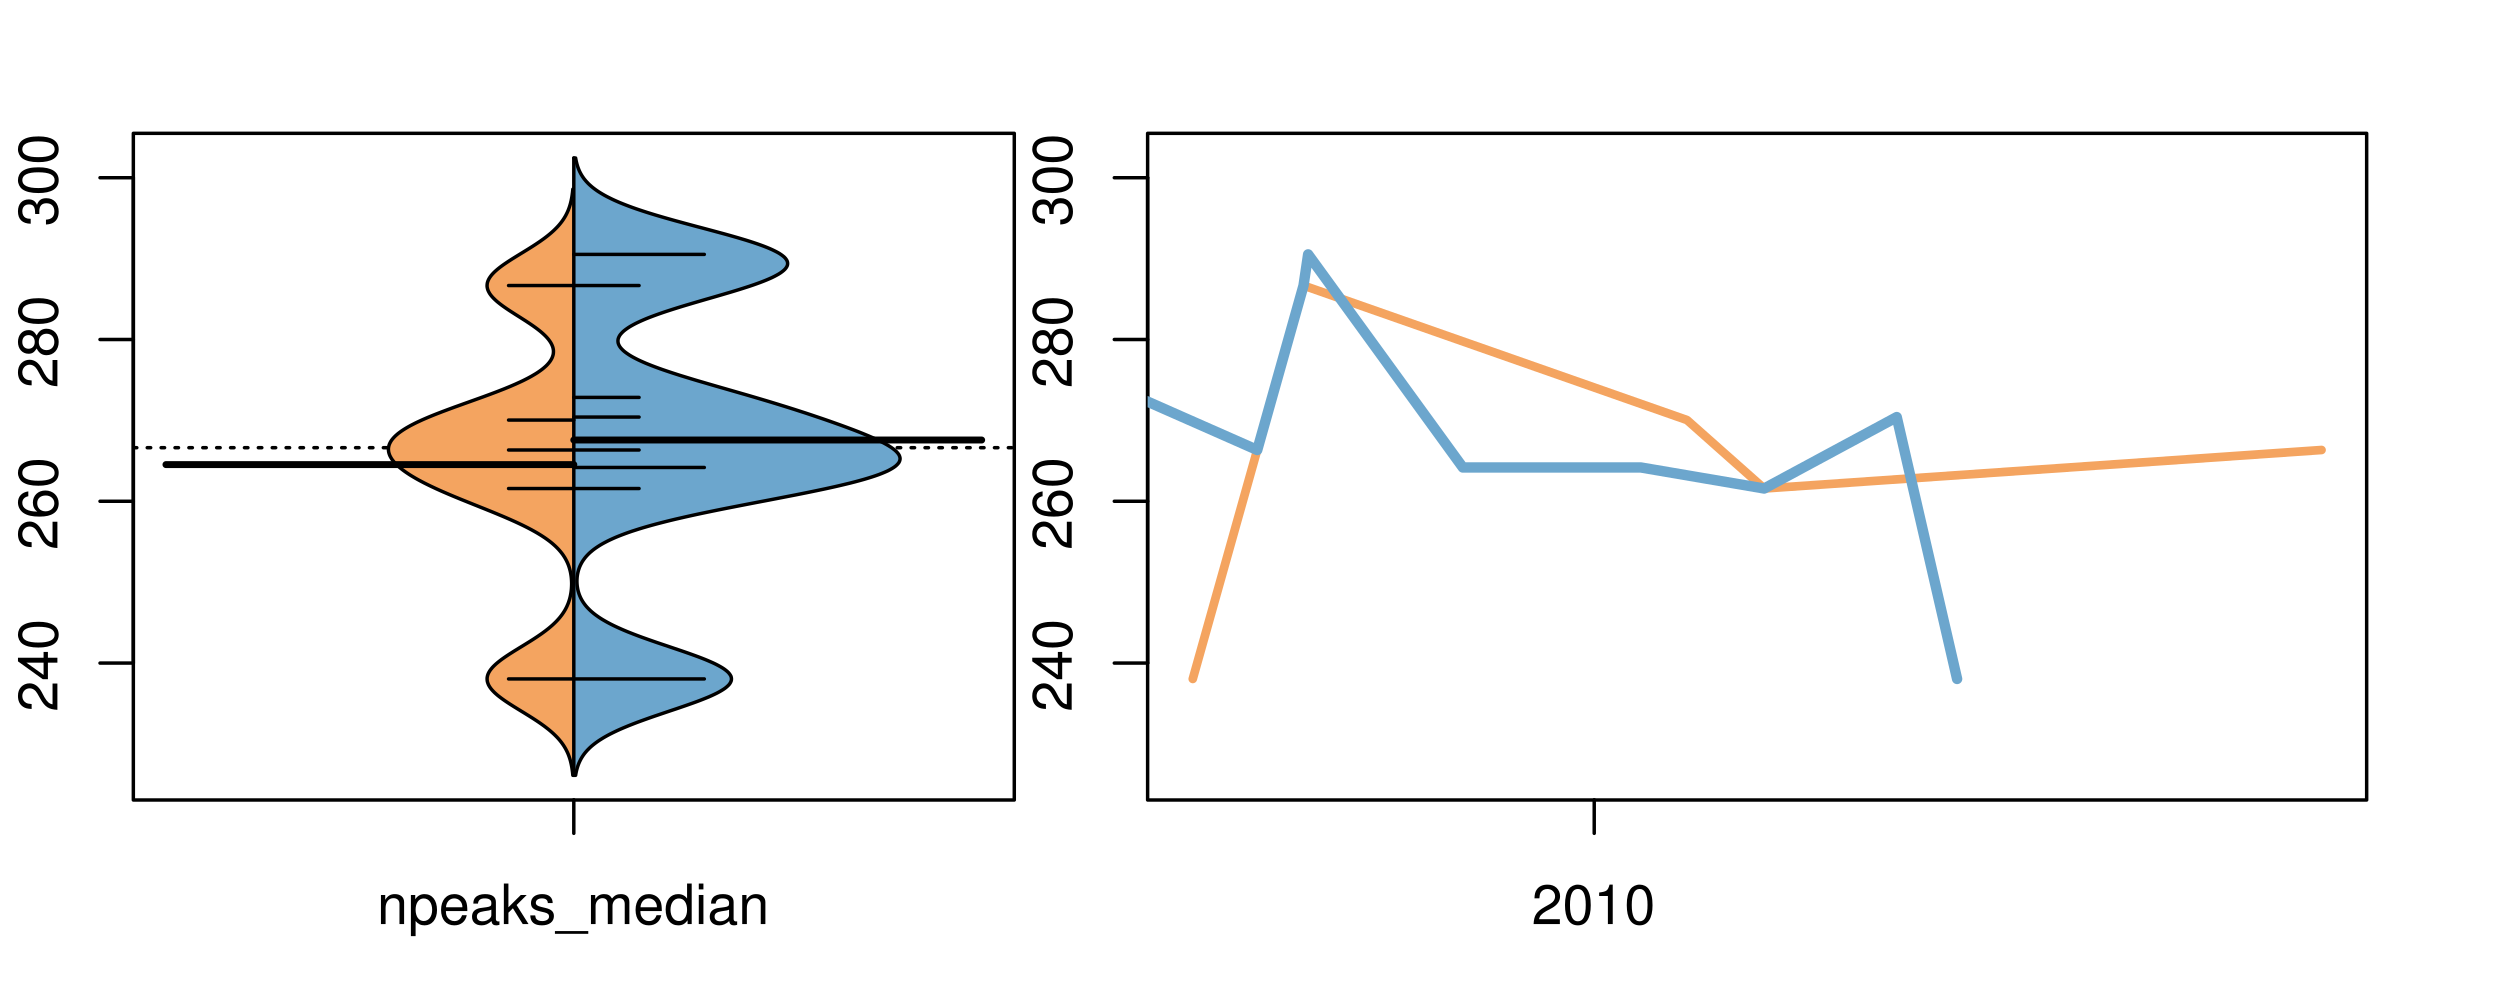 <?xml version="1.0" encoding="UTF-8"?>
<svg xmlns="http://www.w3.org/2000/svg" xmlns:xlink="http://www.w3.org/1999/xlink" width="540pt" height="216pt" viewBox="0 0 540 216" version="1.1">
<defs>
<g>
<symbol overflow="visible" id="glyph0-0">
<path style="stroke:none;" d="M -1.047 -6.078 L -1.047 -1.594 C -1.734 -1.703 -2.188 -2.094 -2.797 -3.125 L -3.438 -4.328 C -4.094 -5.516 -4.969 -6.125 -6.016 -6.125 C -6.719 -6.125 -7.375 -5.844 -7.844 -5.344 C -8.297 -4.844 -8.516 -4.219 -8.516 -3.406 C -8.516 -2.328 -8.125 -1.531 -7.406 -1.062 C -6.953 -0.75 -6.422 -0.625 -5.562 -0.594 L -5.562 -1.656 C -6.125 -1.688 -6.484 -1.766 -6.75 -1.906 C -7.266 -2.188 -7.578 -2.734 -7.578 -3.375 C -7.578 -4.328 -6.906 -5.047 -5.984 -5.047 C -5.312 -5.047 -4.734 -4.656 -4.312 -3.906 L -3.688 -2.797 C -2.672 -1.016 -1.875 -0.5 0 -0.406 L 0 -6.078 Z M -1.047 -6.078 "/>
</symbol>
<symbol overflow="visible" id="glyph0-1">
<path style="stroke:none;" d="M -2.047 -3.922 L 0 -3.922 L 0 -4.984 L -2.047 -4.984 L -2.047 -6.234 L -2.984 -6.234 L -2.984 -4.984 L -8.516 -4.984 L -8.516 -4.203 L -3.156 -0.344 L -2.047 -0.344 Z M -2.984 -3.922 L -2.984 -1.266 L -6.703 -3.922 Z M -2.984 -3.922 "/>
</symbol>
<symbol overflow="visible" id="glyph0-2">
<path style="stroke:none;" d="M -8.516 -3.297 C -8.516 -2.516 -8.156 -1.781 -7.578 -1.344 C -6.828 -0.797 -5.688 -0.516 -4.109 -0.516 C -1.25 -0.516 0.281 -1.469 0.281 -3.297 C 0.281 -5.094 -1.25 -6.078 -4.047 -6.078 C -5.703 -6.078 -6.797 -5.812 -7.578 -5.25 C -8.172 -4.812 -8.516 -4.109 -8.516 -3.297 Z M -7.578 -3.297 C -7.578 -4.438 -6.422 -5 -4.141 -5 C -1.734 -5 -0.594 -4.453 -0.594 -3.281 C -0.594 -2.156 -1.781 -1.594 -4.109 -1.594 C -6.438 -1.594 -7.578 -2.156 -7.578 -3.297 Z M -7.578 -3.297 "/>
</symbol>
<symbol overflow="visible" id="glyph0-3">
<path style="stroke:none;" d="M -6.281 -5.969 C -7.688 -5.766 -8.516 -4.859 -8.516 -3.562 C -8.516 -2.625 -8.047 -1.781 -7.297 -1.281 C -6.469 -0.75 -5.422 -0.516 -3.875 -0.516 C -2.453 -0.516 -1.531 -0.734 -0.781 -1.234 C -0.094 -1.688 0.281 -2.438 0.281 -3.375 C 0.281 -4.984 -0.922 -6.156 -2.594 -6.156 C -4.172 -6.156 -5.297 -5.078 -5.297 -3.547 C -5.297 -2.719 -4.969 -2.047 -4.344 -1.594 C -6.422 -1.609 -7.578 -2.281 -7.578 -3.484 C -7.578 -4.234 -7.109 -4.75 -6.281 -4.922 Z M -4.359 -3.422 C -4.359 -4.438 -3.641 -5.078 -2.516 -5.078 C -1.438 -5.078 -0.656 -4.359 -0.656 -3.391 C -0.656 -2.406 -1.469 -1.656 -2.562 -1.656 C -3.625 -1.656 -4.359 -2.375 -4.359 -3.422 Z M -4.359 -3.422 "/>
</symbol>
<symbol overflow="visible" id="glyph0-4">
<path style="stroke:none;" d="M -4.469 -4.688 C -5 -5.562 -5.438 -5.859 -6.234 -5.859 C -7.578 -5.859 -8.516 -4.812 -8.516 -3.297 C -8.516 -1.797 -7.578 -0.75 -6.234 -0.75 C -5.453 -0.75 -5.016 -1.031 -4.469 -1.891 C -4.016 -0.922 -3.297 -0.438 -2.359 -0.438 C -0.797 -0.438 0.281 -1.625 0.281 -3.297 C 0.281 -4.984 -0.797 -6.156 -2.359 -6.156 C -3.297 -6.156 -4.016 -5.672 -4.469 -4.688 Z M -7.578 -3.297 C -7.578 -4.203 -7.047 -4.781 -6.219 -4.781 C -5.422 -4.781 -4.891 -4.188 -4.891 -3.297 C -4.891 -2.406 -5.422 -1.828 -6.234 -1.828 C -7.047 -1.828 -7.578 -2.406 -7.578 -3.297 Z M -4.016 -3.297 C -4.016 -4.359 -3.344 -5.078 -2.344 -5.078 C -1.328 -5.078 -0.656 -4.359 -0.656 -3.281 C -0.656 -2.25 -1.344 -1.531 -2.344 -1.531 C -3.344 -1.531 -4.016 -2.25 -4.016 -3.297 Z M -4.016 -3.297 "/>
</symbol>
<symbol overflow="visible" id="glyph0-5">
<path style="stroke:none;" d="M -3.906 -2.656 L -3.906 -3.234 C -3.906 -4.391 -3.391 -4.984 -2.359 -4.984 C -1.297 -4.984 -0.656 -4.328 -0.656 -3.234 C -0.656 -2.078 -1.234 -1.516 -2.469 -1.438 L -2.469 -0.391 C -1.781 -0.438 -1.344 -0.547 -0.953 -0.75 C -0.141 -1.188 0.281 -2.031 0.281 -3.188 C 0.281 -4.938 -0.766 -6.078 -2.375 -6.078 C -3.453 -6.078 -4.062 -5.656 -4.406 -4.625 C -4.719 -5.422 -5.312 -5.812 -6.172 -5.812 C -7.625 -5.812 -8.516 -4.844 -8.516 -3.234 C -8.516 -1.516 -7.578 -0.594 -5.766 -0.562 L -5.766 -1.625 C -6.281 -1.625 -6.562 -1.688 -6.828 -1.812 C -7.297 -2.047 -7.578 -2.578 -7.578 -3.234 C -7.578 -4.172 -7.031 -4.734 -6.125 -4.734 C -5.531 -4.734 -5.172 -4.531 -4.984 -4.062 C -4.859 -3.766 -4.812 -3.391 -4.797 -2.656 Z M -3.906 -2.656 "/>
</symbol>
<symbol overflow="visible" id="glyph0-6">
<path style="stroke:none;" d="M -8.75 -5.938 L -8.75 -4.938 L -5.5 -4.938 C -6.125 -4.531 -6.469 -3.859 -6.469 -3.016 C -6.469 -1.375 -5.156 -0.312 -3.156 -0.312 C -1.031 -0.312 0.281 -1.359 0.281 -3.047 C 0.281 -3.906 -0.047 -4.516 -0.828 -5.047 L 0 -5.047 L 0 -5.938 Z M -5.531 -3.188 C -5.531 -4.266 -4.578 -4.938 -3.078 -4.938 C -1.625 -4.938 -0.656 -4.25 -0.656 -3.188 C -0.656 -2.094 -1.625 -1.359 -3.094 -1.359 C -4.562 -1.359 -5.531 -2.094 -5.531 -3.188 Z M -5.531 -3.188 "/>
</symbol>
<symbol overflow="visible" id="glyph0-7">
<path style="stroke:none;" d="M -6.281 -3.094 L -6.281 -2.047 L -7.266 -2.047 C -7.688 -2.047 -7.906 -2.297 -7.906 -2.75 C -7.906 -2.828 -7.906 -2.875 -7.891 -3.094 L -8.719 -3.094 C -8.766 -2.875 -8.781 -2.734 -8.781 -2.531 C -8.781 -1.609 -8.25 -1.062 -7.359 -1.062 L -6.281 -1.062 L -6.281 -0.219 L -5.469 -0.219 L -5.469 -1.062 L 0 -1.062 L 0 -2.047 L -5.469 -2.047 L -5.469 -3.094 Z M -6.281 -3.094 "/>
</symbol>
<symbol overflow="visible" id="glyph0-8">
<path style="stroke:none;" d="M 1.516 -6.938 L 1.516 0.266 L 2.109 0.266 L 2.109 -6.938 Z M 1.516 -6.938 "/>
</symbol>
<symbol overflow="visible" id="glyph0-9">
<path style="stroke:none;" d="M -6.469 -3.266 C -6.469 -1.5 -5.203 -0.438 -3.094 -0.438 C -0.984 -0.438 0.281 -1.484 0.281 -3.281 C 0.281 -5.047 -0.984 -6.125 -3.047 -6.125 C -5.219 -6.125 -6.469 -5.078 -6.469 -3.266 Z M -5.547 -3.281 C -5.547 -4.406 -4.625 -5.078 -3.062 -5.078 C -1.578 -5.078 -0.641 -4.375 -0.641 -3.281 C -0.641 -2.156 -1.578 -1.469 -3.094 -1.469 C -4.609 -1.469 -5.547 -2.156 -5.547 -3.281 Z M -5.547 -3.281 "/>
</symbol>
<symbol overflow="visible" id="glyph0-10">
<path style="stroke:none;" d="M -8.75 -1.828 L -8.75 -0.812 L 0 -0.812 L 0 -1.828 Z M -8.75 -1.828 "/>
</symbol>
<symbol overflow="visible" id="glyph0-11">
<path style="stroke:none;" d="M -1.25 -2.297 L -1.25 -1.047 L 0 -1.047 L 0 -2.297 Z M -1.25 -2.297 "/>
</symbol>
<symbol overflow="visible" id="glyph0-12">
<path style="stroke:none;" d="M -8.516 -6.234 L -8.516 -0.547 L -7.469 -0.547 L -7.469 -5.141 C -4.578 -3.125 -2.797 -2.297 0 -1.656 L 0 -2.781 C -2.719 -3.25 -5.062 -4.312 -7.625 -6.234 Z M -8.516 -6.234 "/>
</symbol>
<symbol overflow="visible" id="glyph0-13">
<path style="stroke:none;" d="M 0 -3.422 L -6.281 -5.828 L -6.281 -4.703 L -1.188 -2.922 L -6.281 -1.25 L -6.281 -0.125 L 0 -2.328 Z M 0 -3.422 "/>
</symbol>
<symbol overflow="visible" id="glyph0-14">
<path style="stroke:none;" d="M -0.594 -6.422 C -0.562 -6.312 -0.562 -6.266 -0.562 -6.203 C -0.562 -5.859 -0.75 -5.656 -1.062 -5.656 L -4.75 -5.656 C -5.875 -5.656 -6.469 -4.844 -6.469 -3.297 C -6.469 -2.391 -6.203 -1.625 -5.734 -1.219 C -5.406 -0.922 -5.047 -0.797 -4.422 -0.781 L -4.422 -1.781 C -5.203 -1.875 -5.547 -2.328 -5.547 -3.266 C -5.547 -4.156 -5.203 -4.672 -4.609 -4.672 L -4.344 -4.672 C -3.922 -4.672 -3.75 -4.422 -3.641 -3.625 C -3.469 -2.203 -3.422 -1.984 -3.266 -1.609 C -2.969 -0.875 -2.406 -0.5 -1.578 -0.5 C -0.438 -0.5 0.281 -1.297 0.281 -2.562 C 0.281 -3.359 0 -4 -0.641 -4.703 C -0.016 -4.781 0.281 -5.094 0.281 -5.734 C 0.281 -5.938 0.25 -6.094 0.172 -6.422 Z M -1.984 -4.672 C -1.641 -4.672 -1.438 -4.578 -1.156 -4.266 C -0.797 -3.859 -0.594 -3.375 -0.594 -2.781 C -0.594 -2 -0.969 -1.547 -1.609 -1.547 C -2.266 -1.547 -2.609 -1.984 -2.766 -3.062 C -2.906 -4.109 -2.953 -4.328 -3.109 -4.672 Z M -1.984 -4.672 "/>
</symbol>
<symbol overflow="visible" id="glyph0-15">
<path style="stroke:none;" d="M 0 -5.781 L -6.281 -5.781 L -6.281 -4.781 L -2.719 -4.781 C -1.438 -4.781 -0.594 -4.109 -0.594 -3.078 C -0.594 -2.281 -1.078 -1.781 -1.844 -1.781 L -6.281 -1.781 L -6.281 -0.781 L -1.438 -0.781 C -0.391 -0.781 0.281 -1.562 0.281 -2.781 C 0.281 -3.703 -0.047 -4.297 -0.875 -4.891 L 0 -4.891 Z M 0 -5.781 "/>
</symbol>
<symbol overflow="visible" id="glyph0-16">
<path style="stroke:none;" d="M -2.812 -6.156 C -3.766 -6.156 -4.344 -6.078 -4.812 -5.906 C -5.844 -5.5 -6.469 -4.531 -6.469 -3.359 C -6.469 -1.609 -5.125 -0.484 -3.062 -0.484 C -1 -0.484 0.281 -1.578 0.281 -3.344 C 0.281 -4.781 -0.547 -5.766 -1.906 -6.031 L -1.906 -5.016 C -1.078 -4.734 -0.641 -4.172 -0.641 -3.375 C -0.641 -2.734 -0.938 -2.203 -1.469 -1.859 C -1.828 -1.625 -2.188 -1.531 -2.812 -1.531 Z M -3.625 -1.547 C -4.781 -1.625 -5.547 -2.344 -5.547 -3.344 C -5.547 -4.328 -4.734 -5.094 -3.703 -5.094 C -3.672 -5.094 -3.641 -5.094 -3.625 -5.078 Z M -3.625 -1.547 "/>
</symbol>
<symbol overflow="visible" id="glyph1-0">
<path style="stroke:none;" d="M 0.844 -6.281 L 0.844 0 L 1.844 0 L 1.844 -3.469 C 1.844 -4.75 2.516 -5.594 3.547 -5.594 C 4.344 -5.594 4.844 -5.109 4.844 -4.359 L 4.844 0 L 5.844 0 L 5.844 -4.75 C 5.844 -5.797 5.062 -6.469 3.859 -6.469 C 2.922 -6.469 2.312 -6.109 1.766 -5.234 L 1.766 -6.281 Z M 0.844 -6.281 "/>
</symbol>
<symbol overflow="visible" id="glyph1-1">
<path style="stroke:none;" d="M 0.641 2.609 L 1.656 2.609 L 1.656 -0.656 C 2.188 -0.016 2.766 0.281 3.594 0.281 C 5.203 0.281 6.281 -1.031 6.281 -3.031 C 6.281 -5.141 5.25 -6.469 3.578 -6.469 C 2.719 -6.469 2.047 -6.078 1.578 -5.344 L 1.578 -6.281 L 0.641 -6.281 Z M 3.406 -5.531 C 4.516 -5.531 5.234 -4.562 5.234 -3.062 C 5.234 -1.625 4.5 -0.656 3.406 -0.656 C 2.359 -0.656 1.656 -1.625 1.656 -3.094 C 1.656 -4.578 2.359 -5.531 3.406 -5.531 Z M 3.406 -5.531 "/>
</symbol>
<symbol overflow="visible" id="glyph1-2">
<path style="stroke:none;" d="M 6.156 -2.812 C 6.156 -3.766 6.078 -4.344 5.906 -4.812 C 5.5 -5.844 4.531 -6.469 3.359 -6.469 C 1.609 -6.469 0.484 -5.125 0.484 -3.062 C 0.484 -1 1.578 0.281 3.344 0.281 C 4.781 0.281 5.766 -0.547 6.031 -1.906 L 5.016 -1.906 C 4.734 -1.078 4.172 -0.641 3.375 -0.641 C 2.734 -0.641 2.203 -0.938 1.859 -1.469 C 1.625 -1.828 1.531 -2.188 1.531 -2.812 Z M 1.547 -3.625 C 1.625 -4.781 2.344 -5.547 3.344 -5.547 C 4.328 -5.547 5.094 -4.734 5.094 -3.703 C 5.094 -3.672 5.094 -3.641 5.078 -3.625 Z M 1.547 -3.625 "/>
</symbol>
<symbol overflow="visible" id="glyph1-3">
<path style="stroke:none;" d="M 6.422 -0.594 C 6.312 -0.562 6.266 -0.562 6.203 -0.562 C 5.859 -0.562 5.656 -0.75 5.656 -1.062 L 5.656 -4.75 C 5.656 -5.875 4.844 -6.469 3.297 -6.469 C 2.391 -6.469 1.625 -6.203 1.219 -5.734 C 0.922 -5.406 0.797 -5.047 0.781 -4.422 L 1.781 -4.422 C 1.875 -5.203 2.328 -5.547 3.266 -5.547 C 4.156 -5.547 4.672 -5.203 4.672 -4.609 L 4.672 -4.344 C 4.672 -3.922 4.422 -3.75 3.625 -3.641 C 2.203 -3.469 1.984 -3.422 1.609 -3.266 C 0.875 -2.969 0.5 -2.406 0.5 -1.578 C 0.5 -0.438 1.297 0.281 2.562 0.281 C 3.359 0.281 4 0 4.703 -0.641 C 4.781 -0.016 5.094 0.281 5.734 0.281 C 5.938 0.281 6.094 0.25 6.422 0.172 Z M 4.672 -1.984 C 4.672 -1.641 4.578 -1.438 4.266 -1.156 C 3.859 -0.797 3.375 -0.594 2.781 -0.594 C 2 -0.594 1.547 -0.969 1.547 -1.609 C 1.547 -2.266 1.984 -2.609 3.062 -2.766 C 4.109 -2.906 4.328 -2.953 4.672 -3.109 Z M 4.672 -1.984 "/>
</symbol>
<symbol overflow="visible" id="glyph1-4">
<path style="stroke:none;" d="M 1.688 -8.75 L 0.703 -8.75 L 0.703 0 L 1.688 0 L 1.688 -2.453 L 2.656 -3.406 L 4.781 0 L 6.031 0 L 3.453 -4.109 L 5.641 -6.281 L 4.359 -6.281 L 1.688 -3.625 Z M 1.688 -8.75 "/>
</symbol>
<symbol overflow="visible" id="glyph1-5">
<path style="stroke:none;" d="M 5.25 -4.531 C 5.25 -5.766 4.422 -6.469 2.969 -6.469 C 1.516 -6.469 0.562 -5.719 0.562 -4.547 C 0.562 -3.562 1.062 -3.094 2.562 -2.734 L 3.484 -2.516 C 4.188 -2.344 4.469 -2.094 4.469 -1.625 C 4.469 -1.047 3.875 -0.641 3 -0.641 C 2.453 -0.641 2 -0.797 1.75 -1.062 C 1.594 -1.25 1.531 -1.422 1.469 -1.875 L 0.406 -1.875 C 0.453 -0.422 1.266 0.281 2.922 0.281 C 4.5 0.281 5.516 -0.5 5.516 -1.719 C 5.516 -2.656 4.984 -3.172 3.734 -3.469 L 2.766 -3.703 C 1.953 -3.891 1.609 -4.156 1.609 -4.594 C 1.609 -5.172 2.125 -5.547 2.938 -5.547 C 3.75 -5.547 4.172 -5.203 4.203 -4.531 Z M 5.25 -4.531 "/>
</symbol>
<symbol overflow="visible" id="glyph1-6">
<path style="stroke:none;" d="M 6.938 1.516 L -0.266 1.516 L -0.266 2.109 L 6.938 2.109 Z M 6.938 1.516 "/>
</symbol>
<symbol overflow="visible" id="glyph1-7">
<path style="stroke:none;" d="M 0.844 -6.281 L 0.844 0 L 1.844 0 L 1.844 -3.953 C 1.844 -4.859 2.516 -5.594 3.328 -5.594 C 4.062 -5.594 4.484 -5.141 4.484 -4.328 L 4.484 0 L 5.5 0 L 5.5 -3.953 C 5.5 -4.859 6.156 -5.594 6.969 -5.594 C 7.703 -5.594 8.141 -5.125 8.141 -4.328 L 8.141 0 L 9.141 0 L 9.141 -4.719 C 9.141 -5.844 8.5 -6.469 7.312 -6.469 C 6.484 -6.469 5.969 -6.219 5.391 -5.516 C 5.016 -6.188 4.516 -6.469 3.703 -6.469 C 2.859 -6.469 2.297 -6.156 1.766 -5.406 L 1.766 -6.281 Z M 0.844 -6.281 "/>
</symbol>
<symbol overflow="visible" id="glyph1-8">
<path style="stroke:none;" d="M 5.938 -8.75 L 4.938 -8.75 L 4.938 -5.5 C 4.531 -6.125 3.859 -6.469 3.016 -6.469 C 1.375 -6.469 0.312 -5.156 0.312 -3.156 C 0.312 -1.031 1.359 0.281 3.047 0.281 C 3.906 0.281 4.516 -0.047 5.047 -0.828 L 5.047 0 L 5.938 0 Z M 3.188 -5.531 C 4.266 -5.531 4.938 -4.578 4.938 -3.078 C 4.938 -1.625 4.25 -0.656 3.188 -0.656 C 2.094 -0.656 1.359 -1.625 1.359 -3.094 C 1.359 -4.562 2.094 -5.531 3.188 -5.531 Z M 3.188 -5.531 "/>
</symbol>
<symbol overflow="visible" id="glyph1-9">
<path style="stroke:none;" d="M 1.797 -6.281 L 0.797 -6.281 L 0.797 0 L 1.797 0 Z M 1.797 -8.75 L 0.797 -8.75 L 0.797 -7.484 L 1.797 -7.484 Z M 1.797 -8.75 "/>
</symbol>
<symbol overflow="visible" id="glyph1-10">
<path style="stroke:none;" d="M 6.078 -1.047 L 1.594 -1.047 C 1.703 -1.734 2.094 -2.188 3.125 -2.797 L 4.328 -3.438 C 5.516 -4.094 6.125 -4.969 6.125 -6.016 C 6.125 -6.719 5.844 -7.375 5.344 -7.844 C 4.844 -8.297 4.219 -8.516 3.406 -8.516 C 2.328 -8.516 1.531 -8.125 1.062 -7.406 C 0.75 -6.953 0.625 -6.422 0.594 -5.562 L 1.656 -5.562 C 1.688 -6.125 1.766 -6.484 1.906 -6.75 C 2.188 -7.266 2.734 -7.578 3.375 -7.578 C 4.328 -7.578 5.047 -6.906 5.047 -5.984 C 5.047 -5.312 4.656 -4.734 3.906 -4.312 L 2.797 -3.688 C 1.016 -2.672 0.5 -1.875 0.406 0 L 6.078 0 Z M 6.078 -1.047 "/>
</symbol>
<symbol overflow="visible" id="glyph1-11">
<path style="stroke:none;" d="M 3.297 -8.516 C 2.516 -8.516 1.781 -8.156 1.344 -7.578 C 0.797 -6.828 0.516 -5.688 0.516 -4.109 C 0.516 -1.25 1.469 0.281 3.297 0.281 C 5.094 0.281 6.078 -1.25 6.078 -4.047 C 6.078 -5.703 5.812 -6.797 5.25 -7.578 C 4.812 -8.172 4.109 -8.516 3.297 -8.516 Z M 3.297 -7.578 C 4.438 -7.578 5 -6.422 5 -4.141 C 5 -1.734 4.453 -0.594 3.281 -0.594 C 2.156 -0.594 1.594 -1.781 1.594 -4.109 C 1.594 -6.438 2.156 -7.578 3.297 -7.578 Z M 3.297 -7.578 "/>
</symbol>
<symbol overflow="visible" id="glyph1-12">
<path style="stroke:none;" d="M 3.109 -6.062 L 3.109 0 L 4.156 0 L 4.156 -8.516 L 3.469 -8.516 C 3.094 -7.203 2.859 -7.016 1.219 -6.812 L 1.219 -6.062 Z M 3.109 -6.062 "/>
</symbol>
</g>
<clipPath id="clip1">
  <path d="M 28.801 28.801 L 220.086 28.801 L 220.086 173.801 L 28.801 173.801 Z M 28.801 28.801 "/>
</clipPath>
<clipPath id="clip2">
  <path d="M 247.887 28.801 L 512.199 28.801 L 512.199 173.801 L 247.887 173.801 Z M 247.887 28.801 "/>
</clipPath>
<clipPath id="clip3">
  <path d="M 233.484 14.398 L 526.598 14.398 L 526.598 188.199 L 233.484 188.199 Z M 233.484 14.398 "/>
</clipPath>
<clipPath id="clip4">
  <path d="M 247.887 28.801 L 512.199 28.801 L 512.199 173.801 L 247.887 173.801 Z M 247.887 28.801 "/>
</clipPath>
</defs>
<g id="surface1021">
<path style="fill:none;stroke-width:0.75;stroke-linecap:round;stroke-linejoin:round;stroke:rgb(0%,0%,0%);stroke-opacity:1;stroke-miterlimit:10;" d="M 28.801 172.801 L 219.086 172.801 L 219.086 28.801 L 28.801 28.801 L 28.801 172.801 "/>
<path style="fill:none;stroke-width:0.75;stroke-linecap:round;stroke-linejoin:round;stroke:rgb(0%,0%,0%);stroke-opacity:1;stroke-miterlimit:10;" d="M 28.801 143.227 L 28.801 38.387 "/>
<path style="fill:none;stroke-width:0.75;stroke-linecap:round;stroke-linejoin:round;stroke:rgb(0%,0%,0%);stroke-opacity:1;stroke-miterlimit:10;" d="M 28.801 143.227 L 21.602 143.227 "/>
<path style="fill:none;stroke-width:0.75;stroke-linecap:round;stroke-linejoin:round;stroke:rgb(0%,0%,0%);stroke-opacity:1;stroke-miterlimit:10;" d="M 28.801 108.277 L 21.602 108.277 "/>
<path style="fill:none;stroke-width:0.75;stroke-linecap:round;stroke-linejoin:round;stroke:rgb(0%,0%,0%);stroke-opacity:1;stroke-miterlimit:10;" d="M 28.801 73.332 L 21.602 73.332 "/>
<path style="fill:none;stroke-width:0.75;stroke-linecap:round;stroke-linejoin:round;stroke:rgb(0%,0%,0%);stroke-opacity:1;stroke-miterlimit:10;" d="M 28.801 38.387 L 21.602 38.387 "/>
<g style="fill:rgb(0%,0%,0%);fill-opacity:1;">
  <use xlink:href="#glyph0-0" x="12.396" y="153.727"/>
  <use xlink:href="#glyph0-1" x="12.396" y="147.055"/>
  <use xlink:href="#glyph0-2" x="12.396" y="140.383"/>
</g>
<g style="fill:rgb(0%,0%,0%);fill-opacity:1;">
  <use xlink:href="#glyph0-0" x="12.396" y="118.777"/>
  <use xlink:href="#glyph0-3" x="12.396" y="112.105"/>
  <use xlink:href="#glyph0-2" x="12.396" y="105.434"/>
</g>
<g style="fill:rgb(0%,0%,0%);fill-opacity:1;">
  <use xlink:href="#glyph0-0" x="12.396" y="83.832"/>
  <use xlink:href="#glyph0-4" x="12.396" y="77.16"/>
  <use xlink:href="#glyph0-2" x="12.396" y="70.488"/>
</g>
<g style="fill:rgb(0%,0%,0%);fill-opacity:1;">
  <use xlink:href="#glyph0-5" x="12.396" y="48.887"/>
  <use xlink:href="#glyph0-2" x="12.396" y="42.215"/>
  <use xlink:href="#glyph0-2" x="12.396" y="35.543"/>
</g>
<path style="fill:none;stroke-width:0.75;stroke-linecap:round;stroke-linejoin:round;stroke:rgb(0%,0%,0%);stroke-opacity:1;stroke-miterlimit:10;" d="M 123.941 172.801 L 123.941 172.801 "/>
<path style="fill:none;stroke-width:0.75;stroke-linecap:round;stroke-linejoin:round;stroke:rgb(0%,0%,0%);stroke-opacity:1;stroke-miterlimit:10;" d="M 123.941 172.801 L 123.941 180 "/>
<g style="fill:rgb(0%,0%,0%);fill-opacity:1;">
  <use xlink:href="#glyph1-0" x="81.441" y="199.596"/>
  <use xlink:href="#glyph1-1" x="88.113" y="199.596"/>
  <use xlink:href="#glyph1-2" x="94.785" y="199.596"/>
  <use xlink:href="#glyph1-3" x="101.457" y="199.596"/>
  <use xlink:href="#glyph1-4" x="108.129" y="199.596"/>
  <use xlink:href="#glyph1-5" x="114.129" y="199.596"/>
  <use xlink:href="#glyph1-6" x="120.129" y="199.596"/>
  <use xlink:href="#glyph1-7" x="126.801" y="199.596"/>
  <use xlink:href="#glyph1-2" x="136.797" y="199.596"/>
  <use xlink:href="#glyph1-8" x="143.469" y="199.596"/>
  <use xlink:href="#glyph1-9" x="150.141" y="199.596"/>
  <use xlink:href="#glyph1-3" x="152.805" y="199.596"/>
  <use xlink:href="#glyph1-0" x="159.477" y="199.596"/>
</g>
<g clip-path="url(#clip1)" clip-rule="nonzero">
<path style="fill:none;stroke-width:0.75;stroke-linecap:round;stroke-linejoin:round;stroke:rgb(0%,0%,0%);stroke-opacity:1;stroke-dasharray:0.75,2.25;stroke-miterlimit:10;" d="M 28.801 96.703 L 219.086 96.703 "/>
<path style=" stroke:none;fill-rule:nonzero;fill:rgb(95.686%,64.314%,37.647%);fill-opacity:1;" d="M 123.941 40.859 L 123.73 40.859 L 123.707 41.109 L 123.684 41.355 L 123.656 41.605 L 123.621 41.852 L 123.59 42.098 L 123.551 42.348 L 123.512 42.594 L 123.465 42.844 L 123.418 43.09 L 123.367 43.34 L 123.25 43.832 L 123.184 44.082 L 123.113 44.328 L 123.035 44.578 L 122.953 44.824 L 122.863 45.074 L 122.77 45.32 L 122.668 45.566 L 122.559 45.816 L 122.441 46.062 L 122.316 46.312 L 122.188 46.559 L 122.043 46.809 L 121.895 47.055 L 121.738 47.301 L 121.57 47.551 L 121.395 47.797 L 121.207 48.047 L 121.012 48.293 L 120.805 48.543 L 120.59 48.789 L 120.363 49.035 L 120.121 49.285 L 119.875 49.531 L 119.617 49.781 L 119.348 50.027 L 119.066 50.277 L 118.777 50.523 L 118.477 50.77 L 118.164 51.02 L 117.844 51.266 L 117.516 51.516 L 117.172 51.762 L 116.824 52.012 L 116.469 52.258 L 116.102 52.504 L 115.73 52.754 L 115.352 53 L 114.965 53.25 L 114.574 53.496 L 114.18 53.746 L 113.781 53.992 L 113.379 54.238 L 112.977 54.488 L 112.57 54.734 L 112.164 54.984 L 111.762 55.23 L 111.359 55.48 L 110.961 55.727 L 110.566 55.973 L 110.176 56.223 L 109.797 56.469 L 109.422 56.719 L 109.059 56.965 L 108.703 57.211 L 108.359 57.461 L 108.027 57.707 L 107.711 57.957 L 107.41 58.203 L 107.125 58.453 L 106.852 58.699 L 106.602 58.945 L 106.367 59.195 L 106.152 59.441 L 105.961 59.691 L 105.789 59.938 L 105.633 60.188 L 105.508 60.434 L 105.402 60.68 L 105.316 60.93 L 105.254 61.176 L 105.223 61.426 L 105.207 61.672 L 105.215 61.922 L 105.254 62.168 L 105.312 62.414 L 105.391 62.664 L 105.5 62.91 L 105.629 63.16 L 105.773 63.406 L 105.945 63.656 L 106.137 63.902 L 106.348 64.148 L 106.578 64.398 L 106.828 64.645 L 107.098 64.895 L 107.375 65.141 L 107.68 65.391 L 107.992 65.637 L 108.316 65.883 L 108.656 66.133 L 109.004 66.379 L 109.363 66.629 L 109.73 66.875 L 110.105 67.125 L 110.484 67.371 L 110.871 67.617 L 111.258 67.867 L 111.648 68.113 L 112.043 68.363 L 112.434 68.609 L 112.824 68.859 L 113.598 69.352 L 113.973 69.602 L 114.348 69.848 L 114.715 70.098 L 115.074 70.344 L 115.426 70.594 L 115.766 70.84 L 116.094 71.086 L 116.414 71.336 L 116.723 71.582 L 117.016 71.832 L 117.293 72.078 L 117.562 72.328 L 117.816 72.574 L 118.051 72.82 L 118.273 73.07 L 118.48 73.316 L 118.664 73.566 L 118.836 73.812 L 118.992 74.062 L 119.125 74.309 L 119.238 74.555 L 119.34 74.805 L 119.422 75.051 L 119.48 75.301 L 119.523 75.547 L 119.547 75.797 L 119.543 76.043 L 119.527 76.289 L 119.492 76.539 L 119.43 76.785 L 119.348 77.035 L 119.254 77.281 L 119.129 77.527 L 118.988 77.777 L 118.828 78.023 L 118.645 78.273 L 118.438 78.52 L 118.215 78.77 L 117.973 79.016 L 117.703 79.262 L 117.414 79.512 L 117.109 79.758 L 116.777 80.008 L 116.43 80.254 L 116.062 80.504 L 115.672 80.75 L 115.258 80.996 L 114.832 81.246 L 114.387 81.492 L 113.918 81.742 L 113.434 81.988 L 112.934 82.238 L 112.41 82.484 L 111.871 82.73 L 111.32 82.98 L 110.75 83.227 L 110.168 83.477 L 109.57 83.723 L 108.961 83.973 L 108.336 84.219 L 107.703 84.465 L 107.059 84.715 L 106.402 84.961 L 105.738 85.211 L 105.07 85.457 L 104.391 85.707 L 103.023 86.199 L 102.332 86.449 L 101.641 86.695 L 100.949 86.945 L 100.254 87.191 L 99.566 87.441 L 98.191 87.934 L 97.516 88.184 L 96.844 88.43 L 96.18 88.68 L 95.523 88.926 L 94.879 89.176 L 94.242 89.422 L 93.621 89.668 L 93.012 89.918 L 92.418 90.164 L 91.836 90.414 L 91.273 90.66 L 90.727 90.91 L 90.191 91.156 L 89.684 91.402 L 89.195 91.652 L 88.719 91.898 L 88.27 92.148 L 87.84 92.395 L 87.426 92.645 L 87.039 92.891 L 86.676 93.137 L 86.328 93.387 L 86.004 93.633 L 85.711 93.883 L 85.434 94.129 L 85.18 94.379 L 84.953 94.625 L 84.746 94.871 L 84.559 95.121 L 84.402 95.367 L 84.266 95.617 L 84.148 95.863 L 84.051 96.113 L 83.984 96.359 L 83.934 96.605 L 83.902 96.855 L 83.902 97.102 L 83.918 97.352 L 83.949 97.598 L 84.008 97.848 L 84.086 98.094 L 84.176 98.34 L 84.293 98.59 L 84.43 98.836 L 84.578 99.086 L 84.75 99.332 L 84.941 99.578 L 85.148 99.828 L 85.367 100.074 L 85.613 100.324 L 85.871 100.57 L 86.145 100.82 L 86.434 101.066 L 86.742 101.312 L 87.062 101.562 L 87.402 101.809 L 87.758 102.059 L 88.125 102.305 L 88.504 102.555 L 88.902 102.801 L 89.316 103.047 L 89.738 103.297 L 90.176 103.543 L 90.629 103.793 L 91.094 104.039 L 91.57 104.289 L 92.062 104.535 L 92.562 104.781 L 93.07 105.031 L 93.598 105.277 L 94.129 105.527 L 94.672 105.773 L 95.227 106.023 L 95.789 106.27 L 96.359 106.516 L 96.938 106.766 L 97.523 107.012 L 98.117 107.262 L 98.715 107.508 L 99.32 107.758 L 99.926 108.004 L 100.539 108.25 L 101.152 108.5 L 101.77 108.746 L 102.387 108.996 L 103.008 109.242 L 103.625 109.492 L 104.246 109.738 L 104.859 109.984 L 105.473 110.234 L 106.086 110.48 L 106.691 110.73 L 107.293 110.977 L 107.887 111.227 L 108.48 111.473 L 109.059 111.719 L 109.633 111.969 L 110.203 112.215 L 110.758 112.465 L 111.305 112.711 L 111.844 112.961 L 112.367 113.207 L 112.883 113.453 L 113.387 113.703 L 113.879 113.949 L 114.355 114.199 L 114.82 114.445 L 115.273 114.695 L 115.711 114.941 L 116.137 115.188 L 116.547 115.438 L 116.945 115.684 L 117.328 115.934 L 117.699 116.18 L 118.055 116.43 L 118.395 116.676 L 118.723 116.922 L 119.039 117.172 L 119.336 117.418 L 119.621 117.668 L 119.895 117.914 L 120.156 118.164 L 120.402 118.41 L 120.637 118.656 L 120.859 118.906 L 121.07 119.152 L 121.27 119.402 L 121.461 119.648 L 121.637 119.895 L 121.801 120.145 L 121.961 120.391 L 122.105 120.641 L 122.242 120.887 L 122.371 121.137 L 122.488 121.383 L 122.602 121.629 L 122.703 121.879 L 122.801 122.125 L 122.887 122.375 L 122.965 122.621 L 123.039 122.871 L 123.105 123.117 L 123.168 123.363 L 123.223 123.613 L 123.27 123.859 L 123.312 124.109 L 123.352 124.355 L 123.383 124.605 L 123.41 124.852 L 123.43 125.098 L 123.449 125.348 L 123.461 125.594 L 123.469 125.844 L 123.473 126.09 L 123.469 126.34 L 123.461 126.586 L 123.449 126.832 L 123.434 127.082 L 123.414 127.328 L 123.387 127.578 L 123.355 127.824 L 123.32 128.074 L 123.277 128.32 L 123.23 128.566 L 123.18 128.816 L 123.121 129.062 L 123.059 129.312 L 122.984 129.559 L 122.906 129.809 L 122.824 130.055 L 122.734 130.301 L 122.633 130.551 L 122.527 130.797 L 122.418 131.047 L 122.293 131.293 L 122.164 131.543 L 122.027 131.789 L 121.879 132.035 L 121.719 132.285 L 121.555 132.531 L 121.379 132.781 L 121.191 133.027 L 120.996 133.277 L 120.793 133.523 L 120.574 133.77 L 120.348 134.02 L 120.113 134.266 L 119.863 134.516 L 119.605 134.762 L 119.336 135.012 L 119.055 135.258 L 118.766 135.504 L 118.465 135.754 L 118.152 136 L 117.832 136.25 L 117.5 136.496 L 117.16 136.746 L 116.812 136.992 L 116.453 137.238 L 116.09 137.488 L 115.715 137.734 L 115.336 137.984 L 114.953 138.23 L 114.562 138.48 L 113.766 138.973 L 113.363 139.223 L 112.961 139.469 L 112.555 139.719 L 112.148 139.965 L 111.746 140.215 L 111.344 140.461 L 110.945 140.707 L 110.555 140.957 L 110.164 141.203 L 109.781 141.453 L 109.41 141.699 L 109.047 141.945 L 108.691 142.195 L 108.348 142.441 L 108.02 142.691 L 107.703 142.938 L 107.398 143.188 L 107.113 143.434 L 106.848 143.68 L 106.59 143.93 L 106.359 144.176 L 106.148 144.426 L 105.953 144.672 L 105.781 144.922 L 105.633 145.168 L 105.504 145.414 L 105.395 145.664 L 105.316 145.91 L 105.258 146.16 L 105.219 146.406 L 105.211 146.656 L 105.227 146.902 L 105.258 147.148 L 105.32 147.398 L 105.406 147.645 L 105.508 147.895 L 105.637 148.141 L 105.789 148.391 L 105.961 148.637 L 106.152 148.883 L 106.371 149.133 L 106.602 149.379 L 106.852 149.629 L 107.125 149.875 L 107.41 150.125 L 107.711 150.371 L 108.031 150.617 L 108.363 150.867 L 108.703 151.113 L 109.059 151.363 L 109.422 151.609 L 109.797 151.859 L 110.176 152.105 L 110.566 152.352 L 110.961 152.602 L 111.359 152.848 L 111.762 153.098 L 112.164 153.344 L 112.57 153.594 L 112.977 153.84 L 113.379 154.086 L 113.781 154.336 L 114.18 154.582 L 114.574 154.832 L 114.965 155.078 L 115.352 155.328 L 115.73 155.574 L 116.102 155.82 L 116.469 156.07 L 116.824 156.316 L 117.172 156.566 L 117.516 156.812 L 117.844 157.062 L 118.164 157.309 L 118.477 157.555 L 118.777 157.805 L 119.066 158.051 L 119.348 158.301 L 119.617 158.547 L 119.875 158.797 L 120.121 159.043 L 120.363 159.289 L 120.59 159.539 L 120.805 159.785 L 121.012 160.035 L 121.207 160.281 L 121.395 160.531 L 121.57 160.777 L 121.738 161.023 L 121.895 161.273 L 122.043 161.52 L 122.188 161.77 L 122.316 162.016 L 122.441 162.266 L 122.559 162.512 L 122.668 162.758 L 122.77 163.008 L 122.863 163.254 L 122.953 163.504 L 123.035 163.75 L 123.113 163.996 L 123.184 164.246 L 123.25 164.492 L 123.309 164.742 L 123.367 164.988 L 123.418 165.238 L 123.512 165.73 L 123.551 165.98 L 123.59 166.227 L 123.621 166.477 L 123.656 166.723 L 123.684 166.973 L 123.73 167.465 L 123.941 167.465 Z M 123.941 40.859 "/>
<path style="fill:none;stroke-width:0.75;stroke-linecap:round;stroke-linejoin:round;stroke:rgb(0%,0%,0%);stroke-opacity:1;stroke-miterlimit:10;" d="M 123.941 40.859 L 123.73 40.859 L 123.707 41.109 L 123.684 41.355 L 123.656 41.605 L 123.621 41.852 L 123.59 42.098 L 123.551 42.348 L 123.512 42.594 L 123.465 42.844 L 123.418 43.09 L 123.367 43.34 L 123.25 43.832 L 123.184 44.082 L 123.113 44.328 L 123.035 44.578 L 122.953 44.824 L 122.863 45.074 L 122.77 45.32 L 122.668 45.566 L 122.559 45.816 L 122.441 46.062 L 122.316 46.312 L 122.188 46.559 L 122.043 46.809 L 121.895 47.055 L 121.738 47.301 L 121.57 47.551 L 121.395 47.797 L 121.207 48.047 L 121.012 48.293 L 120.805 48.543 L 120.59 48.789 L 120.363 49.035 L 120.121 49.285 L 119.875 49.531 L 119.617 49.781 L 119.348 50.027 L 119.066 50.277 L 118.777 50.523 L 118.477 50.77 L 118.164 51.02 L 117.844 51.266 L 117.516 51.516 L 117.172 51.762 L 116.824 52.012 L 116.469 52.258 L 116.102 52.504 L 115.73 52.754 L 115.352 53 L 114.965 53.25 L 114.574 53.496 L 114.18 53.746 L 113.781 53.992 L 113.379 54.238 L 112.977 54.488 L 112.57 54.734 L 112.164 54.984 L 111.762 55.23 L 111.359 55.48 L 110.961 55.727 L 110.566 55.973 L 110.176 56.223 L 109.797 56.469 L 109.422 56.719 L 109.059 56.965 L 108.703 57.211 L 108.359 57.461 L 108.027 57.707 L 107.711 57.957 L 107.41 58.203 L 107.125 58.453 L 106.852 58.699 L 106.602 58.945 L 106.367 59.195 L 106.152 59.441 L 105.961 59.691 L 105.789 59.938 L 105.633 60.188 L 105.508 60.434 L 105.402 60.68 L 105.316 60.93 L 105.254 61.176 L 105.223 61.426 L 105.207 61.672 L 105.215 61.922 L 105.254 62.168 L 105.312 62.414 L 105.391 62.664 L 105.5 62.91 L 105.629 63.16 L 105.773 63.406 L 105.945 63.656 L 106.137 63.902 L 106.348 64.148 L 106.578 64.398 L 106.828 64.645 L 107.098 64.895 L 107.375 65.141 L 107.68 65.391 L 107.992 65.637 L 108.316 65.883 L 108.656 66.133 L 109.004 66.379 L 109.363 66.629 L 109.73 66.875 L 110.105 67.125 L 110.484 67.371 L 110.871 67.617 L 111.258 67.867 L 111.648 68.113 L 112.043 68.363 L 112.434 68.609 L 112.824 68.859 L 113.598 69.352 L 113.973 69.602 L 114.348 69.848 L 114.715 70.098 L 115.074 70.344 L 115.426 70.594 L 115.766 70.84 L 116.094 71.086 L 116.414 71.336 L 116.723 71.582 L 117.016 71.832 L 117.293 72.078 L 117.562 72.328 L 117.816 72.574 L 118.051 72.82 L 118.273 73.07 L 118.48 73.316 L 118.664 73.566 L 118.836 73.812 L 118.992 74.062 L 119.125 74.309 L 119.238 74.555 L 119.34 74.805 L 119.422 75.051 L 119.48 75.301 L 119.523 75.547 L 119.547 75.797 L 119.543 76.043 L 119.527 76.289 L 119.492 76.539 L 119.43 76.785 L 119.348 77.035 L 119.254 77.281 L 119.129 77.527 L 118.988 77.777 L 118.828 78.023 L 118.645 78.273 L 118.438 78.52 L 118.215 78.77 L 117.973 79.016 L 117.703 79.262 L 117.414 79.512 L 117.109 79.758 L 116.777 80.008 L 116.43 80.254 L 116.062 80.504 L 115.672 80.75 L 115.258 80.996 L 114.832 81.246 L 114.387 81.492 L 113.918 81.742 L 113.434 81.988 L 112.934 82.238 L 112.41 82.484 L 111.871 82.73 L 111.32 82.98 L 110.75 83.227 L 110.168 83.477 L 109.57 83.723 L 108.961 83.973 L 108.336 84.219 L 107.703 84.465 L 107.059 84.715 L 106.402 84.961 L 105.738 85.211 L 105.07 85.457 L 104.391 85.707 L 103.023 86.199 L 102.332 86.449 L 101.641 86.695 L 100.949 86.945 L 100.254 87.191 L 99.566 87.441 L 98.191 87.934 L 97.516 88.184 L 96.844 88.43 L 96.18 88.68 L 95.523 88.926 L 94.879 89.176 L 94.242 89.422 L 93.621 89.668 L 93.012 89.918 L 92.418 90.164 L 91.836 90.414 L 91.273 90.66 L 90.727 90.91 L 90.191 91.156 L 89.684 91.402 L 89.195 91.652 L 88.719 91.898 L 88.27 92.148 L 87.84 92.395 L 87.426 92.645 L 87.039 92.891 L 86.676 93.137 L 86.328 93.387 L 86.004 93.633 L 85.711 93.883 L 85.434 94.129 L 85.18 94.379 L 84.953 94.625 L 84.746 94.871 L 84.559 95.121 L 84.402 95.367 L 84.266 95.617 L 84.148 95.863 L 84.051 96.113 L 83.984 96.359 L 83.934 96.605 L 83.902 96.855 L 83.902 97.102 L 83.918 97.352 L 83.949 97.598 L 84.008 97.848 L 84.086 98.094 L 84.176 98.34 L 84.293 98.59 L 84.43 98.836 L 84.578 99.086 L 84.75 99.332 L 84.941 99.578 L 85.148 99.828 L 85.367 100.074 L 85.613 100.324 L 85.871 100.57 L 86.145 100.82 L 86.434 101.066 L 86.742 101.312 L 87.062 101.562 L 87.402 101.809 L 87.758 102.059 L 88.125 102.305 L 88.504 102.555 L 88.902 102.801 L 89.316 103.047 L 89.738 103.297 L 90.176 103.543 L 90.629 103.793 L 91.094 104.039 L 91.57 104.289 L 92.062 104.535 L 92.562 104.781 L 93.07 105.031 L 93.598 105.277 L 94.129 105.527 L 94.672 105.773 L 95.227 106.023 L 95.789 106.27 L 96.359 106.516 L 96.938 106.766 L 97.523 107.012 L 98.117 107.262 L 98.715 107.508 L 99.32 107.758 L 99.926 108.004 L 100.539 108.25 L 101.152 108.5 L 101.77 108.746 L 102.387 108.996 L 103.008 109.242 L 103.625 109.492 L 104.246 109.738 L 104.859 109.984 L 105.473 110.234 L 106.086 110.48 L 106.691 110.73 L 107.293 110.977 L 107.887 111.227 L 108.48 111.473 L 109.059 111.719 L 109.633 111.969 L 110.203 112.215 L 110.758 112.465 L 111.305 112.711 L 111.844 112.961 L 112.367 113.207 L 112.883 113.453 L 113.387 113.703 L 113.879 113.949 L 114.355 114.199 L 114.82 114.445 L 115.273 114.695 L 115.711 114.941 L 116.137 115.188 L 116.547 115.438 L 116.945 115.684 L 117.328 115.934 L 117.699 116.18 L 118.055 116.43 L 118.395 116.676 L 118.723 116.922 L 119.039 117.172 L 119.336 117.418 L 119.621 117.668 L 119.895 117.914 L 120.156 118.164 L 120.402 118.41 L 120.637 118.656 L 120.859 118.906 L 121.07 119.152 L 121.27 119.402 L 121.461 119.648 L 121.637 119.895 L 121.801 120.145 L 121.961 120.391 L 122.105 120.641 L 122.242 120.887 L 122.371 121.137 L 122.488 121.383 L 122.602 121.629 L 122.703 121.879 L 122.801 122.125 L 122.887 122.375 L 122.965 122.621 L 123.039 122.871 L 123.105 123.117 L 123.168 123.363 L 123.223 123.613 L 123.27 123.859 L 123.312 124.109 L 123.352 124.355 L 123.383 124.605 L 123.41 124.852 L 123.43 125.098 L 123.449 125.348 L 123.461 125.594 L 123.469 125.844 L 123.473 126.09 L 123.469 126.34 L 123.461 126.586 L 123.449 126.832 L 123.434 127.082 L 123.414 127.328 L 123.387 127.578 L 123.355 127.824 L 123.32 128.074 L 123.277 128.32 L 123.23 128.566 L 123.18 128.816 L 123.121 129.062 L 123.059 129.312 L 122.984 129.559 L 122.906 129.809 L 122.824 130.055 L 122.734 130.301 L 122.633 130.551 L 122.527 130.797 L 122.418 131.047 L 122.293 131.293 L 122.164 131.543 L 122.027 131.789 L 121.879 132.035 L 121.719 132.285 L 121.555 132.531 L 121.379 132.781 L 121.191 133.027 L 120.996 133.277 L 120.793 133.523 L 120.574 133.77 L 120.348 134.02 L 120.113 134.266 L 119.863 134.516 L 119.605 134.762 L 119.336 135.012 L 119.055 135.258 L 118.766 135.504 L 118.465 135.754 L 118.152 136 L 117.832 136.25 L 117.5 136.496 L 117.16 136.746 L 116.812 136.992 L 116.453 137.238 L 116.09 137.488 L 115.715 137.734 L 115.336 137.984 L 114.953 138.23 L 114.562 138.48 L 113.766 138.973 L 113.363 139.223 L 112.961 139.469 L 112.555 139.719 L 112.148 139.965 L 111.746 140.215 L 111.344 140.461 L 110.945 140.707 L 110.555 140.957 L 110.164 141.203 L 109.781 141.453 L 109.41 141.699 L 109.047 141.945 L 108.691 142.195 L 108.348 142.441 L 108.02 142.691 L 107.703 142.938 L 107.398 143.188 L 107.113 143.434 L 106.848 143.68 L 106.59 143.93 L 106.359 144.176 L 106.148 144.426 L 105.953 144.672 L 105.781 144.922 L 105.633 145.168 L 105.504 145.414 L 105.395 145.664 L 105.316 145.91 L 105.258 146.16 L 105.219 146.406 L 105.211 146.656 L 105.227 146.902 L 105.258 147.148 L 105.32 147.398 L 105.406 147.645 L 105.508 147.895 L 105.637 148.141 L 105.789 148.391 L 105.961 148.637 L 106.152 148.883 L 106.371 149.133 L 106.602 149.379 L 106.852 149.629 L 107.125 149.875 L 107.41 150.125 L 107.711 150.371 L 108.031 150.617 L 108.363 150.867 L 108.703 151.113 L 109.059 151.363 L 109.422 151.609 L 109.797 151.859 L 110.176 152.105 L 110.566 152.352 L 110.961 152.602 L 111.359 152.848 L 111.762 153.098 L 112.164 153.344 L 112.57 153.594 L 112.977 153.84 L 113.379 154.086 L 113.781 154.336 L 114.18 154.582 L 114.574 154.832 L 114.965 155.078 L 115.352 155.328 L 115.73 155.574 L 116.102 155.82 L 116.469 156.07 L 116.824 156.316 L 117.172 156.566 L 117.516 156.812 L 117.844 157.062 L 118.164 157.309 L 118.477 157.555 L 118.777 157.805 L 119.066 158.051 L 119.348 158.301 L 119.617 158.547 L 119.875 158.797 L 120.121 159.043 L 120.363 159.289 L 120.59 159.539 L 120.805 159.785 L 121.012 160.035 L 121.207 160.281 L 121.395 160.531 L 121.57 160.777 L 121.738 161.023 L 121.895 161.273 L 122.043 161.52 L 122.188 161.77 L 122.316 162.016 L 122.441 162.266 L 122.559 162.512 L 122.668 162.758 L 122.77 163.008 L 122.863 163.254 L 122.953 163.504 L 123.035 163.75 L 123.113 163.996 L 123.184 164.246 L 123.25 164.492 L 123.309 164.742 L 123.367 164.988 L 123.418 165.238 L 123.512 165.73 L 123.551 165.98 L 123.59 166.227 L 123.621 166.477 L 123.656 166.723 L 123.684 166.973 L 123.73 167.465 L 123.941 167.465 "/>
<path style=" stroke:none;fill-rule:nonzero;fill:rgb(42.353%,65.098%,80.392%);fill-opacity:1;" d="M 123.941 167.465 L 124.328 167.465 L 124.371 167.207 L 124.422 166.945 L 124.477 166.684 L 124.535 166.422 L 124.605 166.16 L 124.676 165.902 L 124.758 165.641 L 124.844 165.379 L 124.941 165.117 L 125.043 164.855 L 125.156 164.598 L 125.281 164.336 L 125.414 164.074 L 125.555 163.812 L 125.711 163.555 L 125.879 163.293 L 126.059 163.031 L 126.254 162.77 L 126.465 162.508 L 126.688 162.25 L 126.926 161.988 L 127.184 161.727 L 127.453 161.465 L 127.742 161.203 L 128.051 160.945 L 128.379 160.684 L 128.723 160.422 L 129.09 160.16 L 129.477 159.898 L 129.883 159.641 L 130.305 159.379 L 130.758 159.117 L 131.227 158.855 L 131.715 158.594 L 132.23 158.336 L 132.766 158.074 L 133.32 157.812 L 133.891 157.551 L 134.492 157.289 L 135.109 157.031 L 135.738 156.77 L 136.398 156.508 L 137.07 156.246 L 137.758 155.984 L 138.461 155.727 L 139.18 155.465 L 139.914 155.203 L 140.652 154.941 L 141.41 154.68 L 142.172 154.422 L 142.938 154.16 L 144.484 153.637 L 145.262 153.375 L 146.035 153.117 L 146.805 152.855 L 147.566 152.594 L 148.32 152.332 L 149.062 152.07 L 149.789 151.812 L 150.504 151.551 L 151.199 151.289 L 151.867 151.027 L 152.516 150.766 L 153.145 150.508 L 153.73 150.246 L 154.293 149.984 L 154.828 149.723 L 155.32 149.461 L 155.773 149.203 L 156.195 148.941 L 156.582 148.68 L 156.91 148.418 L 157.203 148.156 L 157.457 147.898 L 157.656 147.637 L 157.809 147.375 L 157.922 147.113 L 157.984 146.852 L 157.992 146.594 L 157.961 146.332 L 157.887 146.07 L 157.746 145.809 L 157.57 145.551 L 157.352 145.289 L 157.082 145.027 L 156.766 144.766 L 156.414 144.504 L 156.02 144.246 L 155.578 143.984 L 155.102 143.723 L 154.598 143.461 L 154.051 143.199 L 153.469 142.941 L 152.867 142.68 L 152.234 142.418 L 151.57 142.156 L 150.891 141.895 L 150.191 141.637 L 149.469 141.375 L 148.734 141.113 L 147.988 140.852 L 147.23 140.59 L 146.465 140.332 L 143.371 139.285 L 142.598 139.027 L 141.832 138.766 L 141.074 138.504 L 140.324 138.242 L 139.586 137.98 L 138.863 137.723 L 138.148 137.461 L 137.449 137.199 L 136.77 136.938 L 136.105 136.676 L 135.457 136.418 L 134.832 136.156 L 134.227 135.895 L 133.641 135.633 L 133.07 135.371 L 132.527 135.113 L 132.004 134.852 L 131.5 134.59 L 131.02 134.328 L 130.562 134.066 L 130.121 133.809 L 129.703 133.547 L 129.309 133.285 L 128.934 133.023 L 128.574 132.762 L 128.242 132.504 L 127.926 132.242 L 127.625 131.98 L 127.348 131.719 L 127.086 131.457 L 126.84 131.199 L 126.609 130.938 L 126.398 130.676 L 126.199 130.414 L 126.016 130.152 L 125.848 129.895 L 125.691 129.633 L 125.547 129.371 L 125.414 129.109 L 125.297 128.848 L 125.188 128.59 L 125.09 128.328 L 125.004 128.066 L 124.926 127.805 L 124.855 127.547 L 124.797 127.285 L 124.75 127.023 L 124.707 126.762 L 124.672 126.5 L 124.648 126.242 L 124.629 125.98 L 124.621 125.719 L 124.617 125.457 L 124.625 125.195 L 124.641 124.938 L 124.66 124.676 L 124.691 124.414 L 124.73 124.152 L 124.777 123.891 L 124.832 123.633 L 124.898 123.371 L 124.973 123.109 L 125.059 122.848 L 125.152 122.586 L 125.258 122.328 L 125.375 122.066 L 125.508 121.805 L 125.648 121.543 L 125.801 121.281 L 125.973 121.023 L 126.16 120.762 L 126.355 120.5 L 126.574 120.238 L 126.809 119.977 L 127.059 119.719 L 127.328 119.457 L 127.621 119.195 L 127.934 118.934 L 128.266 118.672 L 128.621 118.414 L 129.004 118.152 L 129.406 117.891 L 129.832 117.629 L 130.293 117.367 L 130.777 117.109 L 131.281 116.848 L 131.824 116.586 L 132.395 116.324 L 132.992 116.062 L 133.621 115.805 L 134.289 115.543 L 134.984 115.281 L 135.703 115.02 L 136.469 114.758 L 137.266 114.5 L 138.086 114.238 L 138.945 113.977 L 139.844 113.715 L 140.77 113.453 L 141.723 113.195 L 142.723 112.934 L 143.75 112.672 L 144.801 112.41 L 145.891 112.148 L 147.008 111.891 L 148.152 111.629 L 149.324 111.367 L 150.527 111.105 L 151.75 110.844 L 152.996 110.586 L 154.266 110.324 L 155.555 110.062 L 156.859 109.801 L 158.18 109.543 L 159.516 109.281 L 160.859 109.02 L 162.211 108.758 L 163.566 108.496 L 164.926 108.238 L 166.289 107.977 L 167.645 107.715 L 168.996 107.453 L 170.34 107.191 L 171.672 106.934 L 172.984 106.672 L 174.285 106.41 L 175.566 106.148 L 176.82 105.887 L 178.047 105.629 L 179.25 105.367 L 180.422 105.105 L 181.551 104.844 L 182.648 104.582 L 183.715 104.324 L 184.727 104.062 L 185.699 103.801 L 186.633 103.539 L 187.512 103.277 L 188.336 103.02 L 189.125 102.758 L 189.859 102.496 L 190.527 102.234 L 191.152 101.973 L 191.73 101.715 L 192.234 101.453 L 192.691 101.191 L 193.102 100.93 L 193.453 100.668 L 193.738 100.41 L 193.98 100.148 L 194.176 99.887 L 194.301 99.625 L 194.379 99.363 L 194.418 99.105 L 194.395 98.844 L 194.324 98.582 L 194.219 98.32 L 194.062 98.059 L 193.855 97.801 L 193.617 97.539 L 193.34 97.277 L 193.016 97.016 L 192.66 96.754 L 192.277 96.496 L 191.859 96.234 L 191.406 95.973 L 190.93 95.711 L 190.43 95.449 L 189.898 95.191 L 189.348 94.93 L 188.781 94.668 L 188.188 94.406 L 187.578 94.145 L 186.957 93.887 L 186.32 93.625 L 185.664 93.363 L 185 93.102 L 184.324 92.84 L 183.633 92.582 L 182.934 92.32 L 182.227 92.059 L 181.512 91.797 L 180.785 91.539 L 180.051 91.277 L 179.312 91.016 L 178.562 90.754 L 177.805 90.492 L 177.043 90.234 L 176.273 89.973 L 175.496 89.711 L 174.711 89.449 L 173.922 89.188 L 173.121 88.93 L 172.312 88.668 L 171.5 88.406 L 170.676 88.145 L 169.848 87.883 L 169.012 87.625 L 168.168 87.363 L 166.457 86.84 L 165.59 86.578 L 164.719 86.32 L 163.84 86.059 L 162.957 85.797 L 162.066 85.535 L 161.172 85.273 L 160.273 85.016 L 159.371 84.754 L 156.652 83.969 L 155.746 83.711 L 154.84 83.449 L 153.938 83.188 L 153.039 82.926 L 152.145 82.664 L 151.254 82.406 L 150.371 82.145 L 149.504 81.883 L 148.641 81.621 L 147.789 81.359 L 146.949 81.102 L 146.129 80.84 L 145.32 80.578 L 144.527 80.316 L 143.754 80.055 L 143 79.797 L 142.266 79.535 L 141.559 79.273 L 140.871 79.012 L 140.207 78.75 L 139.566 78.492 L 138.961 78.23 L 138.375 77.969 L 137.816 77.707 L 137.297 77.445 L 136.805 77.188 L 136.34 76.926 L 135.91 76.664 L 135.52 76.402 L 135.152 76.141 L 134.82 75.883 L 134.531 75.621 L 134.273 75.359 L 134.043 75.098 L 133.859 74.836 L 133.711 74.578 L 133.594 74.316 L 133.516 74.055 L 133.484 73.793 L 133.48 73.531 L 133.508 73.273 L 133.586 73.012 L 133.699 72.75 L 133.84 72.488 L 134.023 72.23 L 134.25 71.969 L 134.504 71.707 L 134.793 71.445 L 135.129 71.184 L 135.492 70.926 L 135.883 70.664 L 136.32 70.402 L 136.789 70.141 L 137.285 69.879 L 137.816 69.621 L 138.387 69.359 L 138.977 69.098 L 139.594 68.836 L 140.25 68.574 L 140.93 68.316 L 141.633 68.055 L 142.363 67.793 L 143.117 67.531 L 143.891 67.27 L 144.684 67.012 L 145.5 66.75 L 146.332 66.488 L 147.176 66.227 L 148.039 65.965 L 148.91 65.707 L 149.793 65.445 L 150.684 65.184 L 152.48 64.66 L 153.383 64.402 L 154.285 64.141 L 155.184 63.879 L 156.078 63.617 L 156.965 63.355 L 157.84 63.098 L 158.703 62.836 L 159.555 62.574 L 160.387 62.312 L 161.199 62.051 L 161.992 61.793 L 162.758 61.531 L 163.496 61.27 L 164.211 61.008 L 164.895 60.746 L 165.535 60.488 L 166.148 60.227 L 166.734 59.965 L 167.262 59.703 L 167.754 59.441 L 168.211 59.184 L 168.617 58.922 L 168.973 58.66 L 169.293 58.398 L 169.562 58.137 L 169.773 57.879 L 169.938 57.617 L 170.062 57.355 L 170.117 57.094 L 170.125 56.832 L 170.086 56.574 L 169.996 56.312 L 169.84 56.051 L 169.645 55.789 L 169.402 55.527 L 169.09 55.27 L 168.738 55.008 L 168.344 54.746 L 167.891 54.484 L 167.391 54.227 L 166.852 53.965 L 166.273 53.703 L 165.641 53.441 L 164.977 53.18 L 164.277 52.922 L 163.535 52.66 L 162.758 52.398 L 161.957 52.137 L 161.125 51.875 L 160.262 51.617 L 159.383 51.355 L 158.48 51.094 L 157.555 50.832 L 156.617 50.57 L 155.668 50.312 L 154.703 50.051 L 153.734 49.789 L 152.758 49.527 L 151.777 49.266 L 150.797 49.008 L 148.844 48.484 L 147.875 48.223 L 146.918 47.961 L 145.965 47.703 L 145.027 47.441 L 144.105 47.18 L 143.195 46.918 L 142.301 46.656 L 141.43 46.398 L 140.578 46.137 L 139.742 45.875 L 138.934 45.613 L 138.148 45.352 L 137.383 45.094 L 136.641 44.832 L 135.93 44.57 L 135.242 44.309 L 134.574 44.047 L 133.938 43.789 L 133.328 43.527 L 132.738 43.266 L 132.176 43.004 L 131.645 42.742 L 131.133 42.484 L 130.645 42.223 L 130.188 41.961 L 129.75 41.699 L 129.332 41.438 L 128.941 41.18 L 128.574 40.918 L 128.227 40.656 L 127.898 40.395 L 127.594 40.133 L 127.305 39.875 L 127.035 39.613 L 126.785 39.352 L 126.551 39.09 L 126.332 38.828 L 126.125 38.57 L 125.941 38.309 L 125.766 38.047 L 125.602 37.785 L 125.453 37.523 L 125.316 37.266 L 125.188 37.004 L 125.07 36.742 L 124.965 36.48 L 124.867 36.223 L 124.773 35.961 L 124.617 35.438 L 124.551 35.176 L 124.488 34.918 L 124.43 34.656 L 124.379 34.395 L 124.332 34.133 L 123.941 34.133 Z M 123.941 167.465 "/>
<path style="fill:none;stroke-width:0.75;stroke-linecap:round;stroke-linejoin:round;stroke:rgb(0%,0%,0%);stroke-opacity:1;stroke-miterlimit:10;" d="M 123.941 167.465 L 124.328 167.465 L 124.371 167.207 L 124.422 166.945 L 124.477 166.684 L 124.535 166.422 L 124.605 166.16 L 124.676 165.902 L 124.758 165.641 L 124.844 165.379 L 124.941 165.117 L 125.043 164.855 L 125.156 164.598 L 125.281 164.336 L 125.414 164.074 L 125.555 163.812 L 125.711 163.555 L 125.879 163.293 L 126.059 163.031 L 126.254 162.77 L 126.465 162.508 L 126.688 162.25 L 126.926 161.988 L 127.184 161.727 L 127.453 161.465 L 127.742 161.203 L 128.051 160.945 L 128.379 160.684 L 128.723 160.422 L 129.09 160.16 L 129.477 159.898 L 129.883 159.641 L 130.305 159.379 L 130.758 159.117 L 131.227 158.855 L 131.715 158.594 L 132.23 158.336 L 132.766 158.074 L 133.32 157.812 L 133.891 157.551 L 134.492 157.289 L 135.109 157.031 L 135.738 156.77 L 136.398 156.508 L 137.07 156.246 L 137.758 155.984 L 138.461 155.727 L 139.18 155.465 L 139.914 155.203 L 140.652 154.941 L 141.41 154.68 L 142.172 154.422 L 142.938 154.16 L 144.484 153.637 L 145.262 153.375 L 146.035 153.117 L 146.805 152.855 L 147.566 152.594 L 148.32 152.332 L 149.062 152.07 L 149.789 151.812 L 150.504 151.551 L 151.199 151.289 L 151.867 151.027 L 152.516 150.766 L 153.145 150.508 L 153.73 150.246 L 154.293 149.984 L 154.828 149.723 L 155.32 149.461 L 155.773 149.203 L 156.195 148.941 L 156.582 148.68 L 156.91 148.418 L 157.203 148.156 L 157.457 147.898 L 157.656 147.637 L 157.809 147.375 L 157.922 147.113 L 157.984 146.852 L 157.992 146.594 L 157.961 146.332 L 157.887 146.07 L 157.746 145.809 L 157.57 145.551 L 157.352 145.289 L 157.082 145.027 L 156.766 144.766 L 156.414 144.504 L 156.02 144.246 L 155.578 143.984 L 155.102 143.723 L 154.598 143.461 L 154.051 143.199 L 153.469 142.941 L 152.867 142.68 L 152.234 142.418 L 151.57 142.156 L 150.891 141.895 L 150.191 141.637 L 149.469 141.375 L 148.734 141.113 L 147.988 140.852 L 147.23 140.59 L 146.465 140.332 L 143.371 139.285 L 142.598 139.027 L 141.832 138.766 L 141.074 138.504 L 140.324 138.242 L 139.586 137.98 L 138.863 137.723 L 138.148 137.461 L 137.449 137.199 L 136.77 136.938 L 136.105 136.676 L 135.457 136.418 L 134.832 136.156 L 134.227 135.895 L 133.641 135.633 L 133.07 135.371 L 132.527 135.113 L 132.004 134.852 L 131.5 134.59 L 131.02 134.328 L 130.562 134.066 L 130.121 133.809 L 129.703 133.547 L 129.309 133.285 L 128.934 133.023 L 128.574 132.762 L 128.242 132.504 L 127.926 132.242 L 127.625 131.98 L 127.348 131.719 L 127.086 131.457 L 126.84 131.199 L 126.609 130.938 L 126.398 130.676 L 126.199 130.414 L 126.016 130.152 L 125.848 129.895 L 125.691 129.633 L 125.547 129.371 L 125.414 129.109 L 125.297 128.848 L 125.188 128.59 L 125.09 128.328 L 125.004 128.066 L 124.926 127.805 L 124.855 127.547 L 124.797 127.285 L 124.75 127.023 L 124.707 126.762 L 124.672 126.5 L 124.648 126.242 L 124.629 125.98 L 124.621 125.719 L 124.617 125.457 L 124.625 125.195 L 124.641 124.938 L 124.66 124.676 L 124.691 124.414 L 124.73 124.152 L 124.777 123.891 L 124.832 123.633 L 124.898 123.371 L 124.973 123.109 L 125.059 122.848 L 125.152 122.586 L 125.258 122.328 L 125.375 122.066 L 125.508 121.805 L 125.648 121.543 L 125.801 121.281 L 125.973 121.023 L 126.16 120.762 L 126.355 120.5 L 126.574 120.238 L 126.809 119.977 L 127.059 119.719 L 127.328 119.457 L 127.621 119.195 L 127.934 118.934 L 128.266 118.672 L 128.621 118.414 L 129.004 118.152 L 129.406 117.891 L 129.832 117.629 L 130.293 117.367 L 130.777 117.109 L 131.281 116.848 L 131.824 116.586 L 132.395 116.324 L 132.992 116.062 L 133.621 115.805 L 134.289 115.543 L 134.984 115.281 L 135.703 115.02 L 136.469 114.758 L 137.266 114.5 L 138.086 114.238 L 138.945 113.977 L 139.844 113.715 L 140.77 113.453 L 141.723 113.195 L 142.723 112.934 L 143.75 112.672 L 144.801 112.41 L 145.891 112.148 L 147.008 111.891 L 148.152 111.629 L 149.324 111.367 L 150.527 111.105 L 151.75 110.844 L 152.996 110.586 L 154.266 110.324 L 155.555 110.062 L 156.859 109.801 L 158.18 109.543 L 159.516 109.281 L 160.859 109.02 L 162.211 108.758 L 163.566 108.496 L 164.926 108.238 L 166.289 107.977 L 167.645 107.715 L 168.996 107.453 L 170.34 107.191 L 171.672 106.934 L 172.984 106.672 L 174.285 106.41 L 175.566 106.148 L 176.82 105.887 L 178.047 105.629 L 179.25 105.367 L 180.422 105.105 L 181.551 104.844 L 182.648 104.582 L 183.715 104.324 L 184.727 104.062 L 185.699 103.801 L 186.633 103.539 L 187.512 103.277 L 188.336 103.02 L 189.125 102.758 L 189.859 102.496 L 190.527 102.234 L 191.152 101.973 L 191.73 101.715 L 192.234 101.453 L 192.691 101.191 L 193.102 100.93 L 193.453 100.668 L 193.738 100.41 L 193.98 100.148 L 194.176 99.887 L 194.301 99.625 L 194.379 99.363 L 194.418 99.105 L 194.395 98.844 L 194.324 98.582 L 194.219 98.32 L 194.062 98.059 L 193.855 97.801 L 193.617 97.539 L 193.34 97.277 L 193.016 97.016 L 192.66 96.754 L 192.277 96.496 L 191.859 96.234 L 191.406 95.973 L 190.93 95.711 L 190.43 95.449 L 189.898 95.191 L 189.348 94.93 L 188.781 94.668 L 188.188 94.406 L 187.578 94.145 L 186.957 93.887 L 186.32 93.625 L 185.664 93.363 L 185 93.102 L 184.324 92.84 L 183.633 92.582 L 182.934 92.32 L 182.227 92.059 L 181.512 91.797 L 180.785 91.539 L 180.051 91.277 L 179.312 91.016 L 178.562 90.754 L 177.805 90.492 L 177.043 90.234 L 176.273 89.973 L 175.496 89.711 L 174.711 89.449 L 173.922 89.188 L 173.121 88.93 L 172.312 88.668 L 171.5 88.406 L 170.676 88.145 L 169.848 87.883 L 169.012 87.625 L 168.168 87.363 L 166.457 86.84 L 165.59 86.578 L 164.719 86.32 L 163.84 86.059 L 162.957 85.797 L 162.066 85.535 L 161.172 85.273 L 160.273 85.016 L 159.371 84.754 L 156.652 83.969 L 155.746 83.711 L 154.84 83.449 L 153.938 83.188 L 153.039 82.926 L 152.145 82.664 L 151.254 82.406 L 150.371 82.145 L 149.504 81.883 L 148.641 81.621 L 147.789 81.359 L 146.949 81.102 L 146.129 80.84 L 145.32 80.578 L 144.527 80.316 L 143.754 80.055 L 143 79.797 L 142.266 79.535 L 141.559 79.273 L 140.871 79.012 L 140.207 78.75 L 139.566 78.492 L 138.961 78.23 L 138.375 77.969 L 137.816 77.707 L 137.297 77.445 L 136.805 77.188 L 136.34 76.926 L 135.91 76.664 L 135.52 76.402 L 135.152 76.141 L 134.82 75.883 L 134.531 75.621 L 134.273 75.359 L 134.043 75.098 L 133.859 74.836 L 133.711 74.578 L 133.594 74.316 L 133.516 74.055 L 133.484 73.793 L 133.48 73.531 L 133.508 73.273 L 133.586 73.012 L 133.699 72.75 L 133.84 72.488 L 134.023 72.23 L 134.25 71.969 L 134.504 71.707 L 134.793 71.445 L 135.129 71.184 L 135.492 70.926 L 135.883 70.664 L 136.32 70.402 L 136.789 70.141 L 137.285 69.879 L 137.816 69.621 L 138.387 69.359 L 138.977 69.098 L 139.594 68.836 L 140.25 68.574 L 140.93 68.316 L 141.633 68.055 L 142.363 67.793 L 143.117 67.531 L 143.891 67.27 L 144.684 67.012 L 145.5 66.75 L 146.332 66.488 L 147.176 66.227 L 148.039 65.965 L 148.91 65.707 L 149.793 65.445 L 150.684 65.184 L 152.48 64.66 L 153.383 64.402 L 154.285 64.141 L 155.184 63.879 L 156.078 63.617 L 156.965 63.355 L 157.84 63.098 L 158.703 62.836 L 159.555 62.574 L 160.387 62.312 L 161.199 62.051 L 161.992 61.793 L 162.758 61.531 L 163.496 61.27 L 164.211 61.008 L 164.895 60.746 L 165.535 60.488 L 166.148 60.227 L 166.734 59.965 L 167.262 59.703 L 167.754 59.441 L 168.211 59.184 L 168.617 58.922 L 168.973 58.66 L 169.293 58.398 L 169.562 58.137 L 169.773 57.879 L 169.938 57.617 L 170.062 57.355 L 170.117 57.094 L 170.125 56.832 L 170.086 56.574 L 169.996 56.312 L 169.84 56.051 L 169.645 55.789 L 169.402 55.527 L 169.09 55.27 L 168.738 55.008 L 168.344 54.746 L 167.891 54.484 L 167.391 54.227 L 166.852 53.965 L 166.273 53.703 L 165.641 53.441 L 164.977 53.18 L 164.277 52.922 L 163.535 52.66 L 162.758 52.398 L 161.957 52.137 L 161.125 51.875 L 160.262 51.617 L 159.383 51.355 L 158.48 51.094 L 157.555 50.832 L 156.617 50.57 L 155.668 50.312 L 154.703 50.051 L 153.734 49.789 L 152.758 49.527 L 151.777 49.266 L 150.797 49.008 L 148.844 48.484 L 147.875 48.223 L 146.918 47.961 L 145.965 47.703 L 145.027 47.441 L 144.105 47.18 L 143.195 46.918 L 142.301 46.656 L 141.43 46.398 L 140.578 46.137 L 139.742 45.875 L 138.934 45.613 L 138.148 45.352 L 137.383 45.094 L 136.641 44.832 L 135.93 44.57 L 135.242 44.309 L 134.574 44.047 L 133.938 43.789 L 133.328 43.527 L 132.738 43.266 L 132.176 43.004 L 131.645 42.742 L 131.133 42.484 L 130.645 42.223 L 130.188 41.961 L 129.75 41.699 L 129.332 41.438 L 128.941 41.18 L 128.574 40.918 L 128.227 40.656 L 127.898 40.395 L 127.594 40.133 L 127.305 39.875 L 127.035 39.613 L 126.785 39.352 L 126.551 39.09 L 126.332 38.828 L 126.125 38.57 L 125.941 38.309 L 125.766 38.047 L 125.602 37.785 L 125.453 37.523 L 125.316 37.266 L 125.188 37.004 L 125.07 36.742 L 124.965 36.48 L 124.867 36.223 L 124.773 35.961 L 124.617 35.438 L 124.551 35.176 L 124.488 34.918 L 124.43 34.656 L 124.379 34.395 L 124.332 34.133 L 123.941 34.133 "/>
<path style="fill:none;stroke-width:1.5;stroke-linecap:round;stroke-linejoin:round;stroke:rgb(0%,0%,0%);stroke-opacity:1;stroke-miterlimit:10;" d="M 35.848 100.355 L 123.941 100.355 "/>
<path style="fill:none;stroke-width:1.5;stroke-linecap:round;stroke-linejoin:round;stroke:rgb(0%,0%,0%);stroke-opacity:1;stroke-miterlimit:10;" d="M 123.941 95.043 L 212.039 95.043 "/>
<path style="fill:none;stroke-width:0.75;stroke-linecap:round;stroke-linejoin:round;stroke:rgb(0%,0%,0%);stroke-opacity:1;stroke-miterlimit:10;" d="M 109.848 146.648 L 123.941 146.648 "/>
<path style="fill:none;stroke-width:0.75;stroke-linecap:round;stroke-linejoin:round;stroke:rgb(0%,0%,0%);stroke-opacity:1;stroke-miterlimit:10;" d="M 109.848 105.52 L 123.941 105.52 "/>
<path style="fill:none;stroke-width:0.75;stroke-linecap:round;stroke-linejoin:round;stroke:rgb(0%,0%,0%);stroke-opacity:1;stroke-miterlimit:10;" d="M 109.848 97.199 L 123.941 97.199 "/>
<path style="fill:none;stroke-width:0.75;stroke-linecap:round;stroke-linejoin:round;stroke:rgb(0%,0%,0%);stroke-opacity:1;stroke-miterlimit:10;" d="M 109.848 90.734 L 123.941 90.734 "/>
<path style="fill:none;stroke-width:0.75;stroke-linecap:round;stroke-linejoin:round;stroke:rgb(0%,0%,0%);stroke-opacity:1;stroke-miterlimit:10;" d="M 109.848 61.676 L 123.941 61.676 "/>
<path style="fill:none;stroke-width:0.75;stroke-linecap:round;stroke-linejoin:round;stroke:rgb(0%,0%,0%);stroke-opacity:1;stroke-miterlimit:10;" d="M 123.941 146.648 L 152.133 146.648 "/>
<path style="fill:none;stroke-width:0.75;stroke-linecap:round;stroke-linejoin:round;stroke:rgb(0%,0%,0%);stroke-opacity:1;stroke-miterlimit:10;" d="M 123.941 105.52 L 138.039 105.52 "/>
<path style="fill:none;stroke-width:0.75;stroke-linecap:round;stroke-linejoin:round;stroke:rgb(0%,0%,0%);stroke-opacity:1;stroke-miterlimit:10;" d="M 123.941 100.977 L 152.133 100.977 "/>
<path style="fill:none;stroke-width:0.75;stroke-linecap:round;stroke-linejoin:round;stroke:rgb(0%,0%,0%);stroke-opacity:1;stroke-miterlimit:10;" d="M 123.941 97.199 L 138.039 97.199 "/>
<path style="fill:none;stroke-width:0.75;stroke-linecap:round;stroke-linejoin:round;stroke:rgb(0%,0%,0%);stroke-opacity:1;stroke-miterlimit:10;" d="M 123.941 90.09 L 138.039 90.09 "/>
<path style="fill:none;stroke-width:0.75;stroke-linecap:round;stroke-linejoin:round;stroke:rgb(0%,0%,0%);stroke-opacity:1;stroke-miterlimit:10;" d="M 123.941 85.844 L 138.039 85.844 "/>
<path style="fill:none;stroke-width:0.75;stroke-linecap:round;stroke-linejoin:round;stroke:rgb(0%,0%,0%);stroke-opacity:1;stroke-miterlimit:10;" d="M 123.941 61.676 L 138.039 61.676 "/>
<path style="fill:none;stroke-width:0.75;stroke-linecap:round;stroke-linejoin:round;stroke:rgb(0%,0%,0%);stroke-opacity:1;stroke-miterlimit:10;" d="M 123.941 54.949 L 152.133 54.949 "/>
<path style="fill:none;stroke-width:0.75;stroke-linecap:round;stroke-linejoin:round;stroke:rgb(0%,0%,0%);stroke-opacity:1;stroke-miterlimit:10;" d="M 123.941 167.465 L 123.941 34.133 "/>
</g>
<g clip-path="url(#clip2)" clip-rule="nonzero">
<path style="fill:none;stroke-width:1.875;stroke-linecap:round;stroke-linejoin:round;stroke:rgb(95.686%,64.314%,37.647%);stroke-opacity:1;stroke-miterlimit:10;" d="M 257.637 146.648 L 281.562 61.676 L 364.398 90.734 L 381.059 105.52 L 501.449 97.199 "/>
</g>
<path style="fill:none;stroke-width:0.75;stroke-linecap:round;stroke-linejoin:round;stroke:rgb(0%,0%,0%);stroke-opacity:1;stroke-miterlimit:10;" d="M 344.352 172.801 L 344.352 172.801 "/>
<path style="fill:none;stroke-width:0.75;stroke-linecap:round;stroke-linejoin:round;stroke:rgb(0%,0%,0%);stroke-opacity:1;stroke-miterlimit:10;" d="M 344.352 172.801 L 344.352 180 "/>
<g style="fill:rgb(0%,0%,0%);fill-opacity:1;">
  <use xlink:href="#glyph1-10" x="330.852" y="199.596"/>
  <use xlink:href="#glyph1-11" x="337.523" y="199.596"/>
  <use xlink:href="#glyph1-12" x="344.195" y="199.596"/>
  <use xlink:href="#glyph1-11" x="350.867" y="199.596"/>
</g>
<path style="fill:none;stroke-width:0.75;stroke-linecap:round;stroke-linejoin:round;stroke:rgb(0%,0%,0%);stroke-opacity:1;stroke-miterlimit:10;" d="M 247.887 143.227 L 247.887 38.387 "/>
<path style="fill:none;stroke-width:0.75;stroke-linecap:round;stroke-linejoin:round;stroke:rgb(0%,0%,0%);stroke-opacity:1;stroke-miterlimit:10;" d="M 247.887 143.227 L 240.688 143.227 "/>
<path style="fill:none;stroke-width:0.75;stroke-linecap:round;stroke-linejoin:round;stroke:rgb(0%,0%,0%);stroke-opacity:1;stroke-miterlimit:10;" d="M 247.887 108.277 L 240.688 108.277 "/>
<path style="fill:none;stroke-width:0.75;stroke-linecap:round;stroke-linejoin:round;stroke:rgb(0%,0%,0%);stroke-opacity:1;stroke-miterlimit:10;" d="M 247.887 73.332 L 240.688 73.332 "/>
<path style="fill:none;stroke-width:0.75;stroke-linecap:round;stroke-linejoin:round;stroke:rgb(0%,0%,0%);stroke-opacity:1;stroke-miterlimit:10;" d="M 247.887 38.387 L 240.688 38.387 "/>
<g style="fill:rgb(0%,0%,0%);fill-opacity:1;">
  <use xlink:href="#glyph0-0" x="231.482" y="153.727"/>
  <use xlink:href="#glyph0-1" x="231.482" y="147.055"/>
  <use xlink:href="#glyph0-2" x="231.482" y="140.383"/>
</g>
<g style="fill:rgb(0%,0%,0%);fill-opacity:1;">
  <use xlink:href="#glyph0-0" x="231.482" y="118.777"/>
  <use xlink:href="#glyph0-3" x="231.482" y="112.105"/>
  <use xlink:href="#glyph0-2" x="231.482" y="105.434"/>
</g>
<g style="fill:rgb(0%,0%,0%);fill-opacity:1;">
  <use xlink:href="#glyph0-0" x="231.482" y="83.832"/>
  <use xlink:href="#glyph0-4" x="231.482" y="77.16"/>
  <use xlink:href="#glyph0-2" x="231.482" y="70.488"/>
</g>
<g style="fill:rgb(0%,0%,0%);fill-opacity:1;">
  <use xlink:href="#glyph0-5" x="231.482" y="48.887"/>
  <use xlink:href="#glyph0-2" x="231.482" y="42.215"/>
  <use xlink:href="#glyph0-2" x="231.482" y="35.543"/>
</g>
<path style="fill:none;stroke-width:0.75;stroke-linecap:round;stroke-linejoin:round;stroke:rgb(0%,0%,0%);stroke-opacity:1;stroke-miterlimit:10;" d="M 247.887 172.801 L 511.199 172.801 L 511.199 28.801 L 247.887 28.801 L 247.887 172.801 "/>
<g clip-path="url(#clip3)" clip-rule="nonzero">
<g style="fill:rgb(0%,0%,0%);fill-opacity:1;">
  <use xlink:href="#glyph0-6" x="202.682" y="138.301"/>
  <use xlink:href="#glyph0-7" x="202.682" y="131.629"/>
  <use xlink:href="#glyph0-8" x="202.682" y="128.293"/>
  <use xlink:href="#glyph0-9" x="202.682" y="121.621"/>
  <use xlink:href="#glyph0-10" x="202.682" y="114.949"/>
  <use xlink:href="#glyph0-6" x="202.682" y="112.285"/>
  <use xlink:href="#glyph0-11" x="202.682" y="105.613"/>
  <use xlink:href="#glyph0-12" x="202.682" y="102.277"/>
  <use xlink:href="#glyph0-11" x="202.682" y="95.605"/>
  <use xlink:href="#glyph0-13" x="202.682" y="92.27"/>
  <use xlink:href="#glyph0-14" x="202.682" y="86.27"/>
  <use xlink:href="#glyph0-10" x="202.682" y="79.598"/>
  <use xlink:href="#glyph0-15" x="202.682" y="76.934"/>
  <use xlink:href="#glyph0-16" x="202.682" y="70.262"/>
</g>
</g>
<g clip-path="url(#clip4)" clip-rule="nonzero">
<path style="fill:none;stroke-width:2.25;stroke-linecap:round;stroke-linejoin:round;stroke:rgb(42.353%,65.098%,80.392%);stroke-opacity:1;stroke-miterlimit:10;" d="M 173.457 85.844 L 175.816 54.949 L 271.566 97.199 L 281.562 61.676 L 282.555 54.949 L 315.977 100.977 L 354.441 100.977 L 381.059 105.52 L 409.695 90.09 L 422.734 146.648 "/>
</g>
</g>
</svg>
